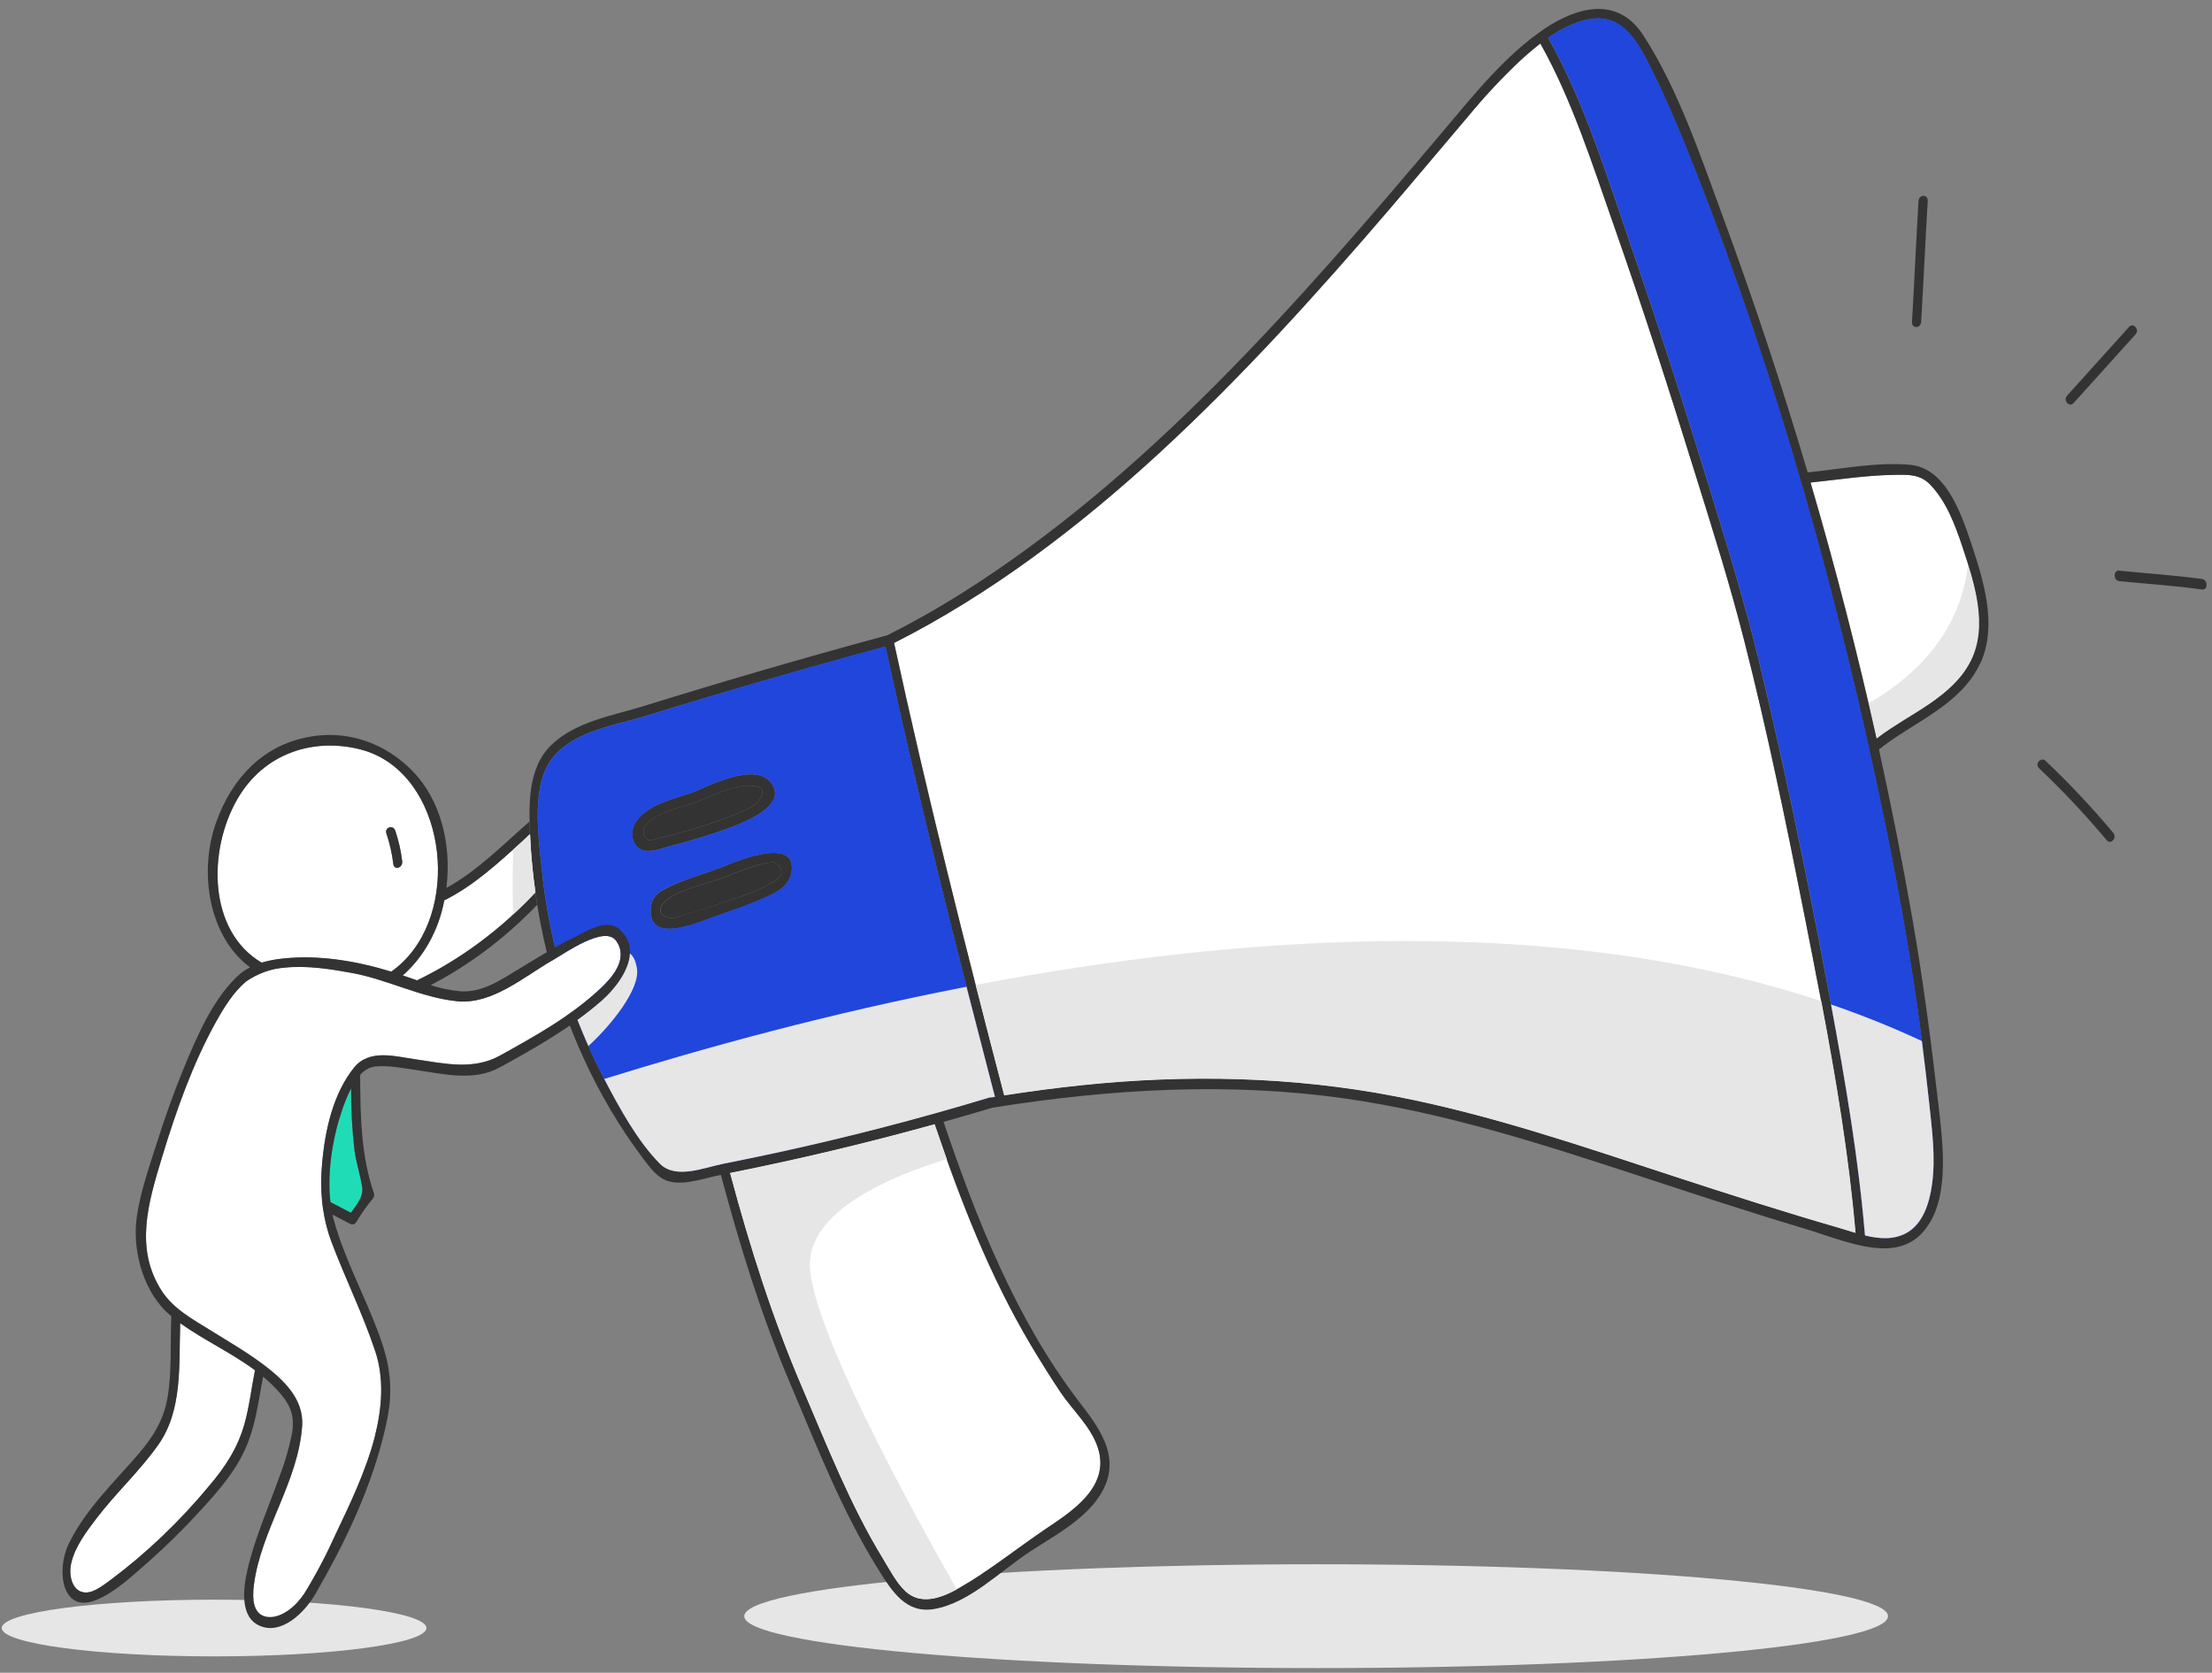 <svg width="238" height="180" viewBox="0 0 238 180" fill="none" xmlns="http://www.w3.org/2000/svg">
<rect x="0" y="0" width="238" height="180" fill="#808080" stroke="none"/>
<path d="M23.035 178.234C35.652 178.234 45.88 176.868 45.88 175.184C45.88 173.499 35.652 172.133 23.035 172.133C10.418 172.133 0.189 173.499 0.189 175.184C0.189 176.868 10.418 178.234 23.035 178.234Z" fill="#E6E6E6"/>
<path d="M203.142 173.91C203.142 176.995 175.895 179.494 141.805 179.494C107.716 179.494 80.078 176.995 80.078 173.91C80.078 170.826 107.713 168.322 141.805 168.322C175.898 168.322 203.142 170.834 203.142 173.91Z" fill="#E6E6E6"/>
<path d="M211.171 58.878C212.415 62.638 213.983 67.335 212.054 71.136C210.05 75.095 205.317 76.873 202.14 79.317C202.095 79.351 201.972 79.427 201.924 79.474C199.853 70.201 197.483 61.018 194.814 51.924C197.793 51.61 200.806 51.143 203.82 51.097C205.309 51.071 206.609 50.999 207.734 52.191C209.436 53.995 210.367 56.447 211.171 58.878Z" fill="white"/>
<path d="M201.056 75.672C201.349 76.937 201.638 78.21 201.923 79.491C201.972 79.444 202.095 79.368 202.139 79.334C205.316 76.89 210.05 75.112 212.054 71.153C213.689 67.933 212.799 64.072 211.752 60.682C210.918 68.497 205.476 73.148 201.056 75.672Z" fill="#E6E6E6"/>
<path d="M112.342 164.636C109.362 166.668 106.424 169.015 103.333 170.801C101.564 171.824 99.18 172.867 97.422 171.225C96.435 170.309 95.705 168.879 94.99 167.704C91.485 161.925 89.012 155.594 86.308 149.285C83.109 141.825 80.685 134.15 78.558 126.224C85.942 124.756 93.279 123.008 100.569 120.979C103.374 129.287 106.528 137.353 110.923 144.74C111.958 146.48 113.027 148.198 114.148 149.866C115.426 151.758 117.403 153.506 118.141 155.806C119.549 160.147 115.005 162.828 112.342 164.636Z" fill="white"/>
<path d="M199.649 132.648C199.098 132.483 198.561 132.313 198.044 132.16C192.006 130.412 186.006 128.494 180.018 126.53C170.141 123.292 160.278 119.906 150.111 117.95C138.938 115.803 127.653 115.591 116.398 116.758C113.608 117.047 110.811 117.424 108.052 117.849C103.839 101.725 99.754 85.525 96.208 69.177C116.837 58.739 133.992 40.617 149.586 22.419C152.394 19.139 155.172 15.817 157.962 12.533C159.678 10.448 161.505 8.485 163.433 6.656C164.148 5.994 164.923 5.315 165.742 4.683C169.094 10.623 171.306 17.578 173.597 24.108C176.707 32.937 179.593 41.89 182.36 50.868C184.222 56.834 186.107 62.817 187.66 68.893C190.155 78.673 192.204 88.627 194.163 98.564C196.39 109.791 198.662 121.192 199.649 132.648Z" fill="white"/>
<path d="M228.003 61.403C230.982 61.713 233.962 61.891 236.941 62.307C237.567 62.396 237.574 63.524 236.941 63.435C233.962 63.011 230.982 62.841 228.003 62.531C227.373 62.464 227.37 61.336 228.003 61.403Z" fill="#333333"/>
<path d="M222.404 42.577L229.082 35.173C229.54 34.668 230.24 35.466 229.782 35.971L223.104 43.375C222.646 43.884 221.946 43.086 222.404 42.577Z" fill="#333333"/>
<path d="M220.088 81.867C222.646 84.29 225.08 86.878 227.377 89.619C227.82 90.141 227.12 90.939 226.677 90.417C224.38 87.676 221.946 85.088 219.388 82.665C218.896 82.202 219.604 81.409 220.088 81.867Z" fill="#333333"/>
<path d="M207.414 21.621C207.153 25.961 206.971 30.306 206.706 34.642C206.665 35.368 205.675 35.368 205.719 34.642C205.98 30.306 206.162 25.961 206.423 21.621C206.464 20.899 207.455 20.895 207.414 21.621Z" fill="#333333"/>
<path d="M82.953 95.037C83.515 94.71 84.815 93.98 83.504 92.89C83.132 92.584 81.597 93.081 81.087 93.229C79.97 93.56 78.853 94.031 77.735 94.464C75.936 95.138 73.836 95.524 72.149 96.534C70.864 97.302 70.506 98.604 72.175 98.766C72.655 98.812 73.292 98.511 73.754 98.388C74.804 98.105 75.843 97.787 76.871 97.433C78.879 96.738 81.102 96.118 82.953 95.037ZM77.482 93.378C78.659 92.915 85.892 89.712 85.15 93.912C84.905 95.295 83.661 95.97 82.618 96.458C80.756 97.306 78.812 97.972 76.905 98.626C75.367 99.156 69.739 101.752 70.022 97.777C70.119 96.441 70.901 95.944 71.903 95.469C73.709 94.595 75.631 94.073 77.482 93.378Z" fill="#333333"/>
<path d="M81.895 84.803C81.738 84.612 81.15 84.595 80.953 84.578C78.912 84.387 76.483 85.711 74.591 86.428C73.102 86.911 70.599 87.416 69.5 88.774C69.385 88.889 69.301 89.037 69.255 89.203C69.209 89.369 69.204 89.546 69.24 89.715C69.276 89.884 69.352 90.039 69.459 90.162C69.567 90.285 69.702 90.373 69.85 90.415C70.143 90.41 70.432 90.348 70.707 90.233C72.792 89.758 74.863 89.156 76.897 88.46C78.046 88.09 79.174 87.641 80.275 87.115C80.651 86.967 81.008 86.762 81.336 86.504C81.608 86.237 82.338 85.337 81.895 84.803ZM74.327 85.342C76.208 84.633 81.284 81.859 83.023 84.306C85.001 87.094 78.379 89.13 77.161 89.546C75.474 90.123 73.761 90.623 72.04 91.06C71.262 91.26 70.267 91.68 69.433 91.548C67.943 91.306 67.634 89.427 68.52 88.269C69.835 86.542 72.532 85.923 74.327 85.342Z" fill="#333333"/>
<path d="M106.535 118.098C106.577 118.092 106.62 118.092 106.662 118.098L107.056 118.039C102.863 101.966 98.796 85.855 95.265 69.579C86.61 71.921 77.988 74.416 69.399 77.064C66.26 78.04 61.85 78.634 59.515 81.468C57.113 84.379 57.917 89.81 58.275 93.433C59.084 101.422 61.368 109.125 64.978 116.036C66.632 119.197 68.565 122.748 71.001 125.209C72.703 126.932 75.813 125.608 77.824 125.209C79.713 124.836 81.599 124.446 83.481 124.038C91.178 122.372 98.821 120.392 106.408 118.098C106.45 118.091 106.493 118.091 106.535 118.098ZM112.341 164.635C114.989 162.828 119.533 160.146 118.125 155.793C117.38 153.51 115.41 151.762 114.133 149.853C113.015 148.185 111.943 146.458 110.907 144.727C106.513 137.336 103.358 129.27 100.554 120.966C93.269 122.989 85.932 124.737 78.543 126.211C80.669 134.137 83.094 141.812 86.293 149.272C88.997 155.581 91.459 161.916 94.99 167.699C95.705 168.874 96.435 170.304 97.421 171.221C99.179 172.854 101.563 171.81 103.332 170.796C106.438 169.014 109.362 166.668 112.341 164.635ZM198.028 132.176C198.546 132.329 199.082 132.499 199.633 132.664C198.646 121.187 196.374 109.79 194.162 98.563C192.203 88.626 190.155 78.672 187.659 68.892C186.121 62.816 184.222 56.833 182.36 50.867C179.578 41.889 176.691 32.945 173.585 24.107C171.295 17.577 169.082 10.631 165.73 4.682C164.911 5.314 164.136 5.993 163.421 6.655C161.494 8.485 159.666 10.447 157.95 12.532C155.149 15.816 152.382 19.138 149.574 22.418C133.976 40.616 116.822 58.738 96.192 69.193C99.738 85.541 103.824 101.724 108.036 117.865C110.811 117.44 113.593 117.063 116.382 116.774C127.637 115.607 138.941 115.82 150.095 117.967C160.248 119.923 170.125 123.309 180.002 126.546C186.006 128.51 192.006 130.428 198.043 132.176H198.028ZM202.125 79.317C205.302 76.873 210.035 75.095 212.039 71.136C213.968 67.318 212.412 62.65 211.157 58.878C210.352 56.447 209.421 53.995 207.719 52.191C206.602 50.999 205.276 51.071 203.805 51.097C200.792 51.143 197.797 51.61 194.799 51.924C197.461 61.01 199.831 70.193 201.909 79.474C201.972 79.427 202.099 79.351 202.14 79.317H202.125ZM213.078 71.336C211.063 75.757 206.047 77.662 202.624 80.293C202.479 80.422 202.324 80.537 202.162 80.636C203.51 86.749 204.722 92.888 205.797 99.051C206.955 105.708 207.819 112.4 208.594 119.129C209.075 123.338 209.86 129.423 206.78 132.707C205.637 133.933 204.08 134.379 202.538 134.328C199.726 134.243 196.847 133.004 194.151 132.206C188.162 130.411 182.211 128.455 176.274 126.499C165.917 123.105 155.503 119.74 144.777 118.213C132.136 116.409 119.384 117.186 106.788 119.193C105.034 119.719 103.28 120.224 101.522 120.72C105.105 131.328 109.384 142.012 115.984 150.672C118.04 153.37 120.647 156.527 118.699 160.303C117.135 163.329 113.485 165.217 110.919 166.897C107.649 169.019 104.356 172.46 100.539 173.134C97.507 173.665 96.01 171.31 94.457 168.811C90.576 162.573 87.898 155.657 84.986 148.792C81.917 141.579 79.615 134.09 77.563 126.427L77.455 126.448C75.816 126.767 73.761 127.539 72.085 127.148C70.714 126.83 69.824 125.506 68.967 124.357C66.58 121.141 64.513 117.633 62.807 113.897C59.448 106.599 57.489 98.571 57.06 90.344C56.882 86.772 56.71 82.686 59.325 80.161C61.939 77.637 65.951 77 69.142 76.012C77.887 73.296 86.668 70.743 95.485 68.353C98.243 66.964 100.944 65.435 103.585 63.766C123.403 51.249 139.604 32.678 155.175 14.229C158.55 10.228 161.905 6.01 166.121 3.138C169.622 0.753 174.036 -0.477 176.803 3.787C180.55 9.557 182.956 16.758 185.369 23.305C188.691 32.323 191.734 41.499 194.497 50.834C198.125 50.464 201.827 49.705 205.469 50.01C209.268 50.324 210.948 55.009 212.132 58.581C213.428 62.498 214.926 67.305 213.093 71.336H213.078ZM207.864 127.475C208.274 124.53 207.864 121.565 207.555 118.637C207.183 115.149 206.765 111.666 206.263 108.199C205.306 101.55 204.117 94.944 202.769 88.384C197.864 64.504 191.201 40.731 182.401 18.328C181.067 14.933 179.674 11.539 178.095 8.306C176.654 5.336 175.038 1.695 171.559 1.996C169.812 2.149 168.125 2.989 166.572 4.071C170.457 10.941 172.933 19.079 175.54 26.644C178.591 35.499 181.455 44.439 184.203 53.422C186.002 59.298 187.816 65.183 189.261 71.187C191.823 81.837 194.069 92.593 196.117 103.383C197.98 113.142 199.82 122.995 200.661 132.94C202.173 133.305 203.73 133.441 205.13 132.669C206.87 131.705 207.585 129.525 207.868 127.475H207.864Z" fill="#333333"/>
<path d="M81.895 84.803C82.338 85.337 81.609 86.237 81.337 86.5C81.009 86.757 80.652 86.963 80.275 87.111C79.174 87.637 78.046 88.086 76.897 88.456C74.864 89.151 72.8 89.754 70.707 90.229C70.433 90.344 70.143 90.406 69.851 90.411C69.703 90.369 69.567 90.281 69.46 90.158C69.352 90.034 69.276 89.88 69.24 89.711C69.204 89.542 69.21 89.365 69.255 89.199C69.301 89.033 69.386 88.885 69.501 88.769C70.599 87.412 73.095 86.907 74.592 86.424C76.502 85.707 78.912 84.383 80.953 84.574C81.158 84.595 81.739 84.612 81.895 84.803Z" fill="#333333"/>
<path d="M83.504 92.891C84.826 93.981 83.504 94.71 82.953 95.037C81.091 96.119 78.879 96.734 76.89 97.434C75.862 97.796 74.823 98.114 73.772 98.389C73.296 98.512 72.674 98.813 72.193 98.766C70.525 98.605 70.882 97.303 72.167 96.535C73.847 95.525 75.948 95.139 77.754 94.464C78.871 94.04 79.962 93.561 81.106 93.23C81.597 93.081 83.132 92.585 83.504 92.891Z" fill="#333333"/>
<path d="M207.559 118.646C207.879 121.573 208.278 124.539 207.868 127.484C207.585 129.533 206.87 131.727 205.131 132.677C203.734 133.449 202.177 133.314 200.662 132.949C199.824 122.995 197.973 113.13 196.14 103.371C194.092 92.581 191.846 81.825 189.284 71.175C187.839 65.171 186.025 59.294 184.226 53.409C181.477 44.427 178.613 35.487 175.563 26.631C172.956 19.066 170.479 10.932 166.595 4.059C168.148 2.977 169.835 2.137 171.582 1.984C175.06 1.683 176.677 5.327 178.118 8.293C179.697 11.543 181.097 14.921 182.423 18.315C191.224 40.718 197.887 64.492 202.792 88.372C204.14 94.931 205.328 101.525 206.285 108.187C206.77 111.666 207.179 115.149 207.559 118.646Z" fill="#2046DC"/>
<path d="M107.057 118.017L106.662 118.077C106.62 118.071 106.577 118.071 106.535 118.077C106.495 118.082 106.457 118.093 106.42 118.111C98.839 120.374 91.197 122.354 83.493 124.051C81.608 124.458 79.722 124.849 77.835 125.222C75.824 125.617 72.714 126.941 71.012 125.222C68.576 122.761 66.643 119.21 64.99 116.049C61.38 109.138 59.095 101.435 58.286 93.446C57.913 89.823 57.124 84.391 59.526 81.481C61.861 78.647 66.271 78.052 69.411 77.077C77.999 74.412 86.621 71.904 95.276 69.554C98.796 85.834 102.863 101.945 107.057 118.017ZM85.154 93.913C85.898 89.712 78.662 92.916 77.485 93.378C75.623 94.074 73.712 94.596 71.898 95.445C70.897 95.92 70.115 96.416 70.018 97.753C69.735 101.733 75.362 99.136 76.9 98.601C78.807 97.948 80.763 97.265 82.614 96.433C83.664 95.971 84.904 95.309 85.154 93.913ZM77.165 89.547C78.383 89.123 84.986 87.094 83.027 84.307C81.288 81.859 76.211 84.633 74.331 85.342C72.535 85.923 69.839 86.543 68.543 88.27C67.656 89.445 67.947 91.308 69.455 91.549C70.271 91.681 71.265 91.261 72.062 91.062C73.761 90.641 75.47 90.124 77.161 89.547H77.165Z" fill="#2046DC"/>
<g style="mix-blend-mode:multiply">
<path d="M200.665 132.94C202.177 133.305 203.734 133.44 205.135 132.668C206.874 131.705 207.589 129.524 207.872 127.475C208.282 124.53 207.872 121.564 207.563 118.637C207.321 116.43 207.068 114.224 206.784 112.022C203.611 110.539 200.354 109.228 197.012 108.088C198.542 116.303 199.958 124.585 200.665 132.94Z" fill="#E6E6E6"/>
</g>
<path d="M104.983 105.984C105.996 109.944 107.019 113.905 108.052 117.865C110.826 117.44 113.609 117.063 116.398 116.774C127.653 115.607 138.957 115.82 150.111 117.967C160.264 119.923 170.141 123.308 180.018 126.546C186.007 128.51 192.007 130.428 198.044 132.176C198.562 132.329 199.098 132.499 199.649 132.664C198.93 124.301 197.526 115.977 195.962 107.732C167.489 98.3 133.906 100.481 104.983 105.984Z" fill="#E6E6E6"/>
<g style="mix-blend-mode:multiply">
<path d="M71.001 125.227C72.703 126.949 75.813 125.625 77.824 125.227C79.714 124.853 81.6 124.463 83.482 124.056C91.179 122.389 98.821 120.409 106.409 118.115C106.446 118.098 106.485 118.086 106.524 118.081C106.566 118.075 106.609 118.075 106.651 118.081L107.046 118.022C106.018 114.076 104.999 110.129 103.988 106.18C89.34 109.014 75.921 112.705 65.016 116.1C66.662 119.252 68.588 122.778 71.001 125.227Z" fill="#E6E6E6"/>
</g>
<path d="M87.143 136.267C86.912 130.301 95.888 126.551 101.865 124.718C101.426 123.479 100.994 122.233 100.569 120.979C93.284 123.002 85.947 124.75 78.558 126.224C80.685 134.15 83.109 141.825 86.308 149.285C89.012 155.594 91.474 161.929 95.005 167.712C95.72 168.887 96.45 170.317 97.437 171.234C99.064 172.744 101.228 171.964 102.945 171.026C97.698 161.806 87.389 142.916 87.143 136.267Z" fill="#E6E6E6"/>
<path d="M66.324 101.249C67.683 103.205 65.791 105.267 64.551 106.422C61.374 109.392 57.519 111.513 53.851 113.554C50.923 115.188 47.832 114.428 44.704 113.978C42.543 113.673 39.761 112.829 38.108 114.869C35.873 117.64 34.968 121.586 34.666 125.244C34.529 126.726 34.545 128.221 34.715 129.699C34.733 129.818 34.745 129.949 34.771 130.072C34.946 131.301 35.252 132.501 35.683 133.645C37.173 137.591 39.035 141.342 40.372 145.347C41.37 148.317 41.117 151.512 40.324 154.643C39.359 158.356 37.594 161.984 36.141 165.043C35.153 167.25 34.033 169.376 32.789 171.408C31.959 172.702 30.409 174.076 28.927 173.987C27.236 173.89 27.132 172.027 27.322 170.563C28.093 164.576 32.096 159.485 32.517 153.43C32.726 150.46 30.38 148.381 28.421 146.883C26.596 145.5 24.625 144.371 22.704 143.17C20.841 142.008 18.722 140.896 17.43 138.927C14.45 134.353 15.966 129.398 17.43 124.552C18.953 119.541 20.726 114.496 23.221 109.998C24.111 108.395 25.117 106.769 26.465 105.62C27.733 104.736 29.172 104.219 30.655 104.113C33.11 103.855 35.765 104.3 37.895 104.69C41.72 105.391 45.367 107.355 49.221 107.733C52.946 108.098 56.327 105.136 59.508 103.29C60.834 102.548 65.102 99.505 66.324 101.249Z" fill="white"/>
<path d="M57.053 90.345C57.053 90.145 57.035 89.946 57.024 89.747C56.707 90.052 56.409 90.362 56.13 90.595C53.568 92.908 50.89 95.352 47.873 96.849L47.81 96.871C47.209 100.085 45.625 102.951 43.34 104.958C43.854 105.132 44.364 105.314 44.879 105.492C49.571 103.213 53.875 100.01 57.593 96.031C57.33 94.147 57.15 92.249 57.053 90.345V90.345Z" fill="white"/>
<path d="M40.782 81.413C48.48 85.389 49.471 99.399 42.093 104.567C38.406 103.43 34.391 102.751 30.585 103.142L30.302 103.171C29.576 103.249 28.856 103.391 28.149 103.596C22.398 100.201 22.328 91.554 25.542 85.991C28.458 80.946 33.885 79.355 38.89 80.683C39.54 80.855 40.174 81.1 40.782 81.413V81.413ZM42.324 92.975C42.41 93.692 43.367 93.4 43.277 92.674C43.142 91.55 42.892 90.448 42.532 89.39C42.309 88.72 41.352 89.008 41.579 89.691C41.936 90.75 42.186 91.852 42.324 92.975V92.975Z" fill="white"/>
<path d="M42.529 89.39C42.888 90.448 43.138 91.55 43.273 92.674C43.363 93.386 42.406 93.692 42.32 92.975C42.182 91.852 41.932 90.75 41.575 89.691C41.348 89.008 42.324 88.72 42.529 89.39Z" fill="#333333"/>
<path d="M38.971 127.772C39.124 128.765 38.346 129.664 37.757 130.5L35.552 129.35C35.18 126.1 35.809 122.383 36.781 119.532C37.056 118.696 37.388 117.886 37.776 117.109C37.762 119.354 37.886 121.597 38.148 123.822C38.334 125.175 38.778 126.444 38.971 127.772Z" fill="#20DCB6"/>
<path d="M27.426 147.439C27.054 149.361 26.827 151.321 26.309 153.205C25.564 155.866 24.182 157.915 22.495 159.897C19.331 163.718 15.784 167.104 11.929 169.986C11.184 170.525 10.16 171.365 9.248 171.361C7.795 171.361 7.348 169.571 7.661 168.213C8.078 166.401 9.329 164.768 10.38 163.389C12.473 160.648 14.998 158.327 17.005 155.505C19.665 151.767 19.24 146.913 19.389 142.381C21.955 144.21 24.894 145.547 27.426 147.439Z" fill="white"/>
<path d="M66.573 99.939C65.262 98.835 63.195 100.159 61.925 100.787C59.899 101.767 57.966 102.977 56.025 104.148C53.951 105.395 51.899 106.867 49.467 106.664C48.408 106.558 47.36 106.338 46.338 106.006C50.364 103.914 54.089 101.142 57.388 97.783C57.526 97.643 57.657 97.49 57.794 97.359C57.724 96.934 57.657 96.51 57.597 96.056C53.873 100.028 49.566 103.222 44.871 105.493C44.357 105.314 43.847 105.132 43.333 104.958C45.617 102.952 47.201 100.085 47.802 96.871L47.865 96.85C50.882 95.352 53.56 92.908 56.122 90.595C56.401 90.345 56.699 90.035 57.016 89.747C56.997 89.301 56.979 88.852 56.968 88.402C54.103 90.914 51.31 93.744 48.029 95.547C48.606 90.981 47.463 86.111 44.387 82.975C43.417 81.979 42.324 81.151 41.143 80.518C38.625 79.183 35.805 78.767 33.072 79.33C28.431 80.213 24.997 83.573 23.247 88.516C21.336 93.918 22.502 100.847 26.908 104.088C26.617 104.235 26.335 104.407 26.066 104.602C26.032 104.62 25.999 104.642 25.97 104.67C23.009 107.19 21.21 111.458 19.686 115.158C18.677 117.623 17.78 120.152 16.964 122.711C16.115 125.371 15.102 128.206 14.707 131.014C14.193 134.867 15.593 139.348 18.431 141.622C18.427 141.663 18.427 141.704 18.431 141.745C18.305 144.618 18.513 147.613 18.014 150.447C17.597 152.819 16.465 154.597 15.035 156.294C12.405 159.392 9.236 162.315 7.389 166.138C6.029 168.955 6.644 173.652 10.305 172.184C12.342 171.37 14.171 169.639 15.854 168.162C17.864 166.389 19.789 164.494 21.619 162.485C23.571 160.346 25.564 158.106 26.681 155.221C27.564 152.947 27.847 150.532 28.308 148.135C28.973 148.683 29.596 149.293 30.171 149.959C31.322 151.305 31.72 152.467 31.411 154.275C31.092 155.861 30.642 157.41 30.066 158.9C28.89 162.205 27.43 165.442 26.629 168.905C26.156 170.95 25.78 174.051 27.988 174.964C30.294 175.918 32.737 173.58 33.925 171.535C36.841 166.516 39.631 160.817 41.146 154.945C41.34 154.21 41.511 153.471 41.66 152.73C42.353 149.281 41.928 146.65 40.718 143.425C39.228 139.403 37.113 135.546 35.94 131.371C35.876 131.15 35.821 130.947 35.772 130.7L37.664 131.689C37.779 131.758 37.912 131.776 38.038 131.738C38.163 131.7 38.272 131.61 38.342 131.485C38.874 130.596 39.467 129.757 40.115 128.974C40.177 128.904 40.222 128.816 40.244 128.72C40.267 128.623 40.266 128.522 40.241 128.426C38.845 124.387 38.77 120.097 38.752 115.812C38.756 115.762 38.756 115.713 38.752 115.663C39.159 115.18 39.697 114.867 40.279 114.772C41.727 114.602 43.258 114.929 44.696 115.129C47.675 115.553 50.938 116.401 53.739 114.874C57.534 112.799 61.429 110.601 64.77 107.661C66.647 106.015 69.437 102.344 66.573 99.939ZM25.541 85.975C28.457 80.93 33.884 79.339 38.889 80.667C39.54 80.839 40.173 81.083 40.781 81.397C48.48 85.372 49.47 99.383 42.092 104.551C38.405 103.414 34.39 102.735 30.584 103.125L30.301 103.155C29.575 103.232 28.855 103.374 28.148 103.579C22.398 100.185 22.327 91.554 25.541 85.975ZM26.308 153.205C25.564 155.866 24.182 157.915 22.495 159.897C19.33 163.718 15.784 167.104 11.929 169.987C11.184 170.525 10.16 171.366 9.247 171.361C7.795 171.361 7.348 169.571 7.661 168.213C8.078 166.401 9.329 164.768 10.379 163.389C12.472 160.648 14.998 158.327 17.005 155.505C19.664 151.767 19.24 146.913 19.389 142.381C21.955 144.223 24.893 145.559 27.441 147.452C27.053 149.361 26.841 151.317 26.308 153.205ZM38.971 127.773C39.124 128.766 38.346 129.665 37.757 130.501L35.552 129.351C35.18 126.101 35.809 122.384 36.781 119.533C37.056 118.696 37.388 117.886 37.776 117.11C37.762 119.355 37.886 121.598 38.148 123.823C38.334 125.176 38.778 126.445 38.971 127.773ZM64.535 106.435C61.359 109.405 57.504 111.526 53.835 113.567C50.908 115.201 47.817 114.441 44.688 113.991C42.528 113.686 39.746 112.842 38.092 114.882C35.858 117.653 34.953 121.599 34.651 125.257C34.514 126.739 34.53 128.234 34.7 129.712C34.718 129.835 34.737 129.975 34.755 130.085C34.931 131.314 35.237 132.514 35.668 133.658C37.158 137.604 39.02 141.355 40.357 145.36C41.355 148.33 41.102 151.525 40.308 154.657C39.344 158.369 37.578 161.997 36.126 165.056C35.138 167.263 34.018 169.389 32.774 171.421C31.944 172.715 30.394 174.09 28.912 174C27.221 173.903 27.117 172.04 27.307 170.576C28.078 164.589 32.081 159.498 32.502 153.443C32.711 150.473 30.364 148.394 28.405 146.896C26.58 145.513 24.61 144.384 22.688 143.183C20.826 142.021 18.707 140.909 17.415 138.94C14.435 134.366 15.951 129.411 17.415 124.565C18.938 119.554 20.711 114.509 23.206 110.011C24.096 108.408 25.102 106.783 26.45 105.633C27.718 104.749 29.156 104.232 30.64 104.126C33.094 103.868 35.75 104.313 37.88 104.703C41.705 105.404 45.351 107.368 49.206 107.746C52.93 108.111 56.312 105.149 59.493 103.303C60.811 102.54 65.079 99.485 66.301 101.254C67.683 103.218 65.787 105.281 64.55 106.435H64.535Z" fill="#333333"/>
<path d="M57.053 90.345C57.053 90.145 57.035 89.946 57.023 89.747C56.707 90.052 56.409 90.362 56.13 90.595L55.21 91.423C55.161 93.582 55.132 96.238 55.21 98.398C56.037 97.634 56.845 96.845 57.616 96.013C57.345 94.136 57.157 92.244 57.053 90.345Z" fill="#E6E6E6"/>
<g style="mix-blend-mode:multiply">
<path d="M63.31 112.556C65.641 110.435 68.952 106.425 68.524 104.151C68.356 103.239 68.122 102.899 67.779 102.594C67.69 104.533 66.021 106.552 64.762 107.66C63.92 108.402 63.038 109.09 62.133 109.747C62.508 110.695 62.9 111.631 63.31 112.556Z" fill="#E6E6E6"/>
</g>
</svg>
